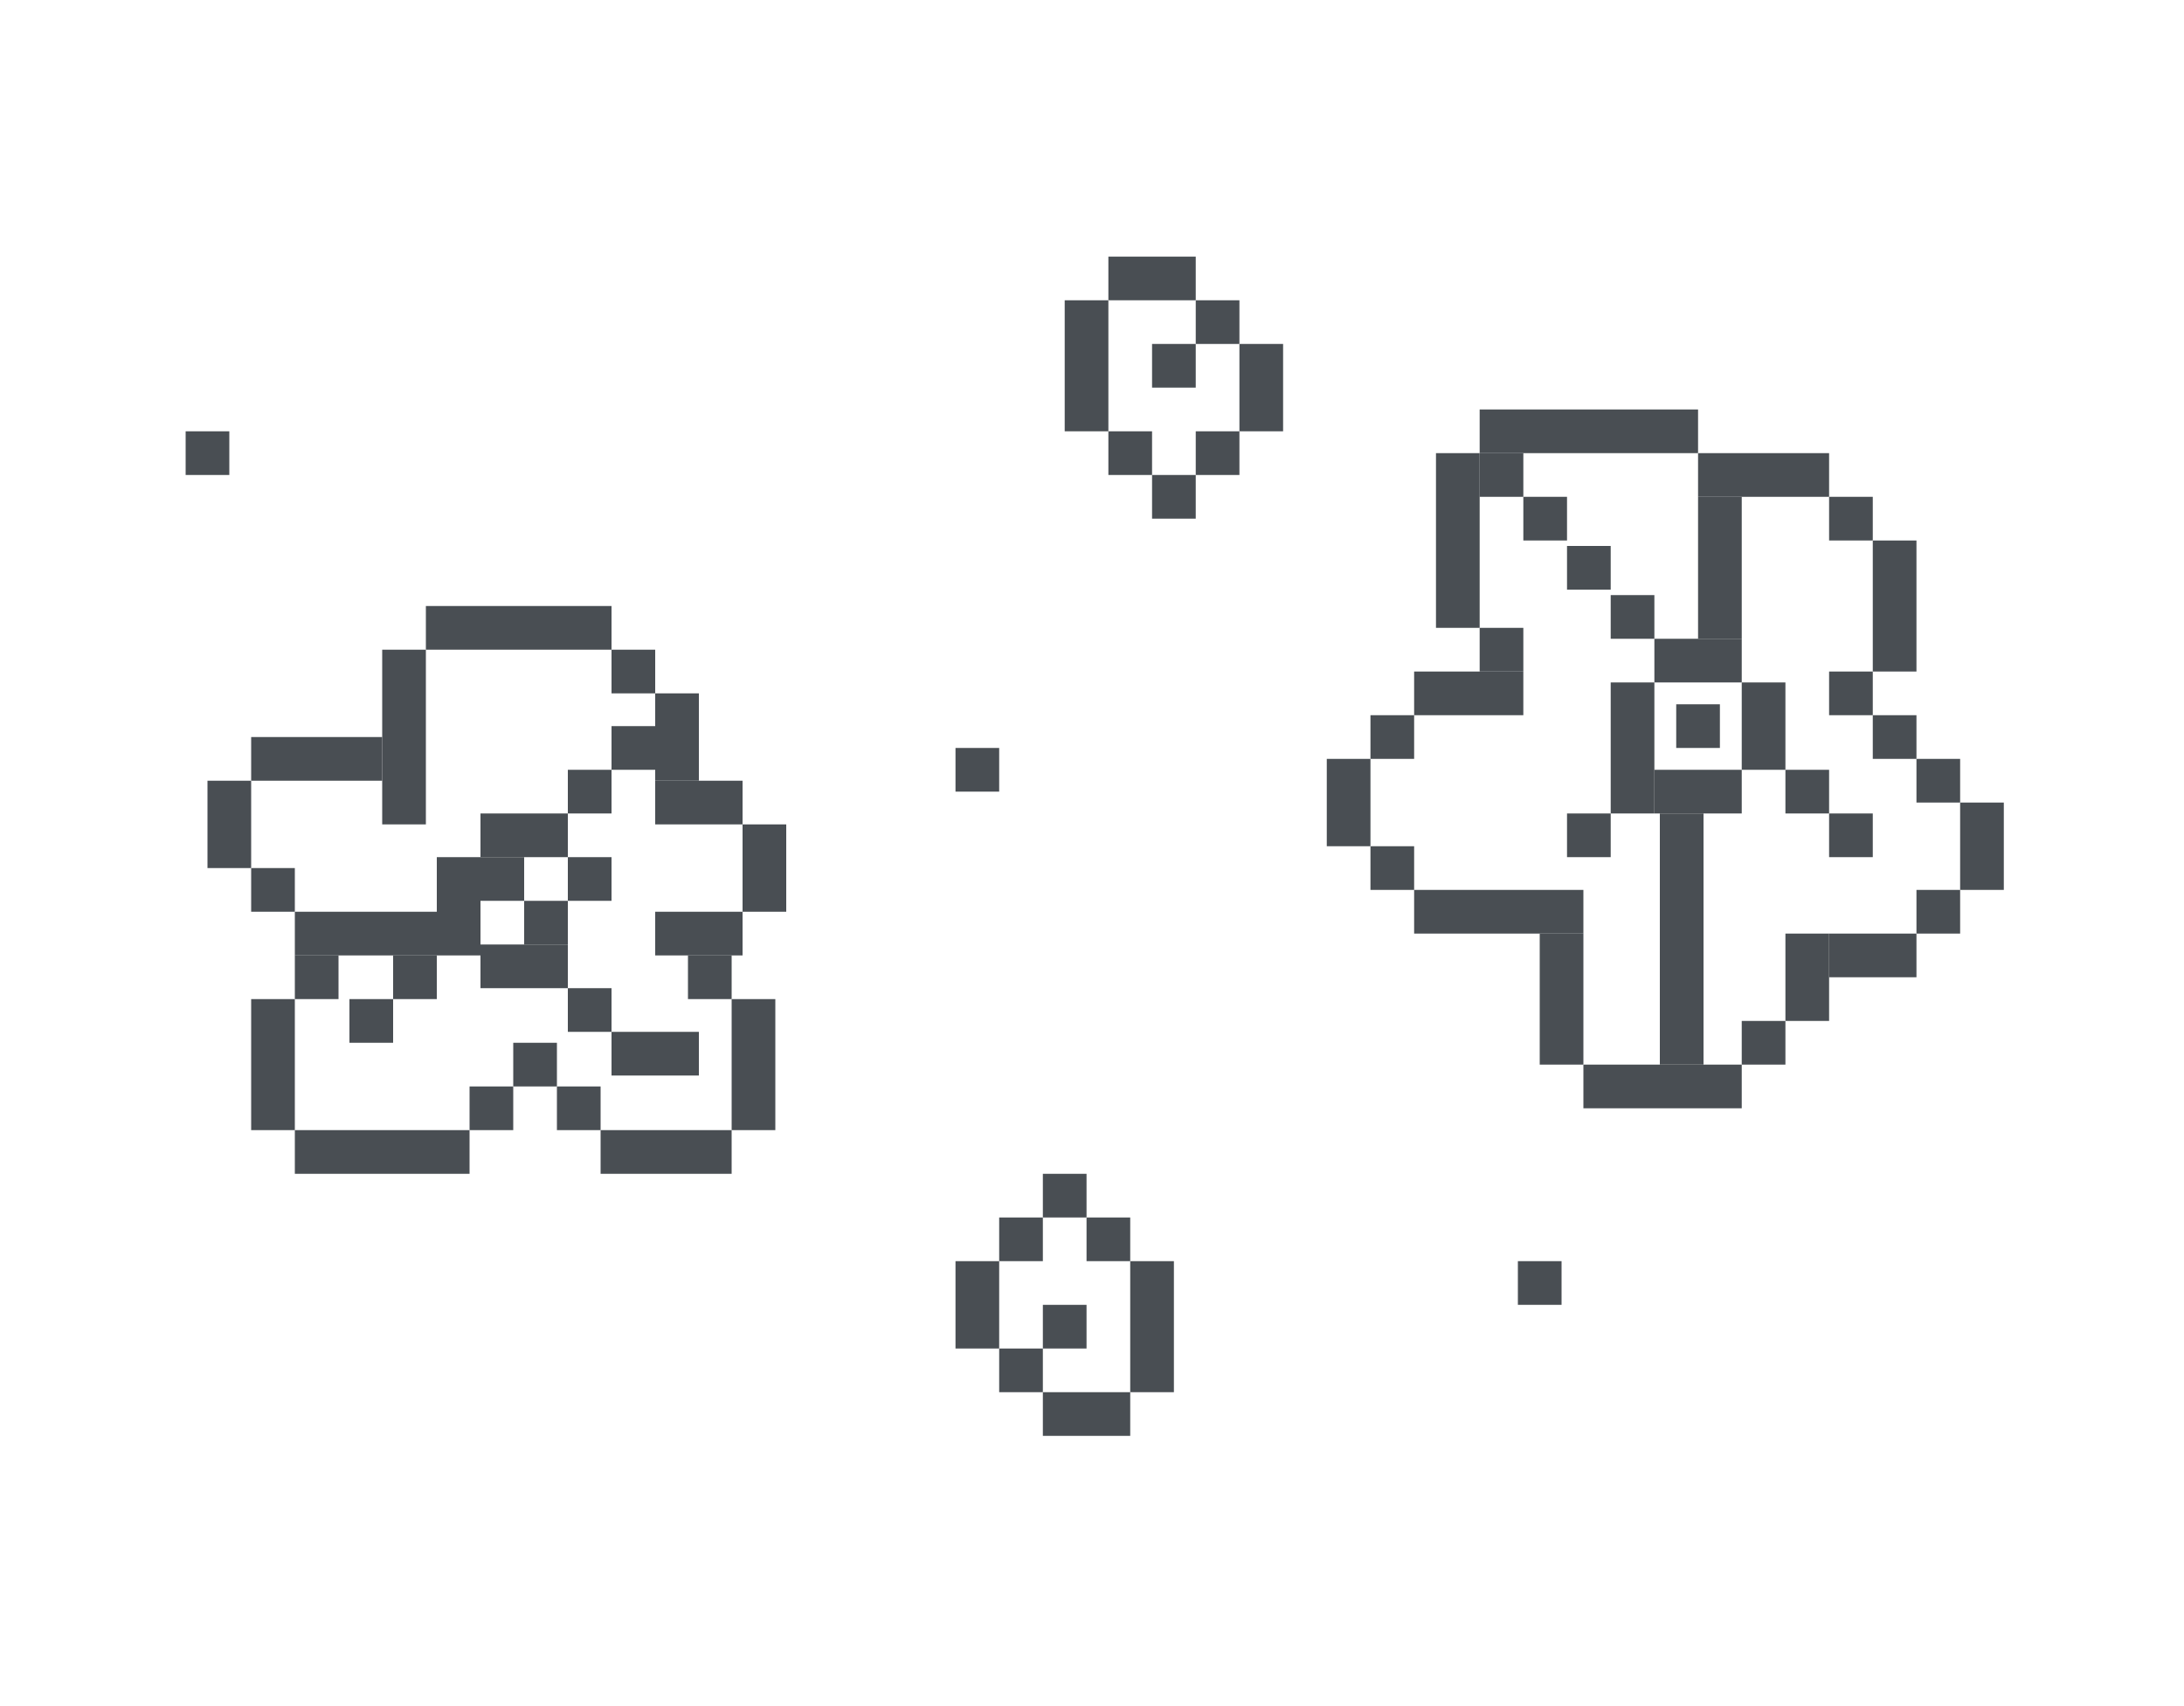 <svg width="288" height="225" viewBox="0 0 288 225" fill="none" xmlns="http://www.w3.org/2000/svg">
<rect x="146.16" y="56.88" width="5.76" height="5.76" fill="#494E53"/>
<rect x="146.16" y="33.84" width="11.52" height="5.76" fill="#494E53"/>
<rect x="157.681" y="56.88" width="5.76" height="5.76" fill="#494E53"/>
<rect x="157.681" y="39.6" width="5.76" height="5.76" fill="#494E53"/>
<rect x="151.92" y="45.359" width="5.76" height="5.76" fill="#494E53"/>
<rect x="140.4" y="39.6" width="5.76" height="17.28" fill="#494E53"/>
<rect x="163.44" y="45.359" width="5.76" height="11.52" fill="#494E53"/>
<rect x="151.92" y="62.64" width="5.76" height="5.76" fill="#494E53"/>
<rect x="149.04" y="166.32" width="5.76" height="5.76" transform="rotate(180 149.04 166.32)" fill="#494E53"/>
<rect x="149.04" y="189.36" width="11.52" height="5.76" transform="rotate(180 149.04 189.36)" fill="#494E53"/>
<rect x="137.52" y="166.32" width="5.76" height="5.76" transform="rotate(180 137.52 166.32)" fill="#494E53"/>
<rect x="137.52" y="183.601" width="5.76" height="5.76" transform="rotate(180 137.52 183.601)" fill="#494E53"/>
<rect x="143.28" y="177.841" width="5.76" height="5.76" transform="rotate(180 143.28 177.841)" fill="#494E53"/>
<rect x="154.8" y="183.601" width="5.76" height="17.28" transform="rotate(180 154.8 183.601)" fill="#494E53"/>
<rect x="131.76" y="177.841" width="5.76" height="11.52" transform="rotate(180 131.76 177.841)" fill="#494E53"/>
<rect x="143.28" y="160.561" width="5.76" height="5.76" transform="rotate(180 143.28 160.561)" fill="#494E53"/>
<rect x="195.12" y="54" width="28.8" height="5.76" fill="#494E53"/>
<rect x="223.92" y="59.76" width="17.28" height="5.76" fill="#494E53"/>
<rect x="241.2" y="65.519" width="5.76" height="5.76" fill="#494E53"/>
<rect x="241.2" y="88.56" width="5.76" height="5.76" fill="#494E53"/>
<rect x="195.12" y="82.8" width="5.76" height="5.76" fill="#494E53"/>
<rect x="246.96" y="94.32" width="5.76" height="5.76" fill="#494E53"/>
<rect x="252.72" y="100.08" width="5.76" height="5.76" fill="#494E53"/>
<rect x="229.68" y="134.64" width="5.76" height="5.76" fill="#494E53"/>
<rect x="206.64" y="107.28" width="5.76" height="5.76" fill="#494E53"/>
<rect x="208.8" y="140.4" width="20.88" height="5.76" fill="#494E53"/>
<rect x="252.72" y="117.36" width="5.76" height="5.76" fill="#494E53"/>
<rect x="180.72" y="111.6" width="5.76" height="5.76" fill="#494E53"/>
<rect x="180.72" y="94.32" width="5.76" height="5.76" fill="#494E53"/>
<rect x="186.479" y="88.56" width="14.4" height="5.76" fill="#494E53"/>
<rect x="241.2" y="123.12" width="11.52" height="5.76" fill="#494E53"/>
<rect x="218.16" y="84.24" width="11.52" height="5.76" fill="#494E53"/>
<rect x="218.16" y="101.52" width="11.52" height="5.76" fill="#494E53"/>
<rect x="186.479" y="117.36" width="22.32" height="5.76" fill="#494E53"/>
<rect x="258.479" y="105.84" width="5.76" height="11.52" fill="#494E53"/>
<rect x="174.96" y="100.08" width="5.76" height="11.52" fill="#494E53"/>
<rect x="203.04" y="123.12" width="5.76" height="17.28" fill="#494E53"/>
<rect x="212.4" y="90" width="5.76" height="17.28" fill="#494E53"/>
<rect x="229.68" y="90" width="5.76" height="11.52" fill="#494E53"/>
<rect x="235.44" y="123.12" width="5.76" height="11.52" fill="#494E53"/>
<rect x="246.96" y="71.28" width="5.76" height="17.28" fill="#494E53"/>
<rect x="223.92" y="65.519" width="5.76" height="18.72" fill="#494E53"/>
<rect x="218.88" y="107.28" width="5.76" height="33.12" fill="#494E53"/>
<rect x="189.36" y="59.76" width="5.76" height="23.04" fill="#494E53"/>
<rect x="212.4" y="78.481" width="5.76" height="5.76" fill="#494E53"/>
<rect x="206.64" y="72" width="5.76" height="5.76" fill="#494E53"/>
<rect x="200.88" y="65.519" width="5.76" height="5.76" fill="#494E53"/>
<rect x="235.44" y="101.52" width="5.76" height="5.76" fill="#494E53"/>
<rect x="241.2" y="107.28" width="5.76" height="5.76" fill="#494E53"/>
<rect x="195.12" y="59.76" width="5.76" height="5.76" fill="#494E53"/>
<rect x="221.04" y="92.88" width="5.76" height="5.76" fill="#494E53"/>
<rect x="56.16" y="79.92" width="24.48" height="5.76" fill="#494E53"/>
<rect x="86.4" y="102.96" width="11.52" height="5.76" fill="#494E53"/>
<rect x="86.4" y="120.24" width="11.52" height="5.76" fill="#494E53"/>
<rect x="38.88" y="120.24" width="24.48" height="5.76" fill="#494E53"/>
<rect x="79.2" y="149.04" width="17.28" height="5.76" fill="#494E53"/>
<rect x="80.641" y="85.68" width="5.76" height="5.76" fill="#494E53"/>
<rect x="63.36" y="107.28" width="11.52" height="5.76" fill="#494E53"/>
<rect x="63.36" y="124.56" width="11.52" height="5.76" fill="#494E53"/>
<rect x="57.601" y="113.04" width="5.76" height="11.52" fill="#494E53"/>
<rect x="74.88" y="113.04" width="5.76" height="5.76" fill="#494E53"/>
<rect x="74.88" y="130.32" width="5.76" height="5.76" fill="#494E53"/>
<rect x="63.36" y="113.04" width="5.76" height="5.76" fill="#494E53"/>
<rect x="51.841" y="126" width="5.76" height="5.76" fill="#494E53"/>
<rect x="46.08" y="131.76" width="5.76" height="5.76" fill="#494E53"/>
<rect x="74.88" y="101.52" width="5.76" height="5.76" fill="#494E53"/>
<rect x="80.641" y="95.76" width="5.76" height="5.76" fill="#494E53"/>
<rect x="80.641" y="136.08" width="5.76" height="5.76" fill="#494E53"/>
<rect x="86.4" y="136.08" width="5.76" height="5.76" fill="#494E53"/>
<rect x="69.12" y="118.8" width="5.76" height="5.76" fill="#494E53"/>
<rect x="90.721" y="126" width="5.76" height="5.76" fill="#494E53"/>
<rect x="38.88" y="126" width="5.76" height="5.76" fill="#494E53"/>
<rect x="33.12" y="114.479" width="5.76" height="5.76" fill="#494E53"/>
<rect x="33.12" y="97.2" width="17.28" height="5.76" fill="#494E53"/>
<rect x="27.36" y="102.96" width="5.76" height="11.52" fill="#494E53"/>
<rect x="50.4" y="85.68" width="5.76" height="23.04" fill="#494E53"/>
<rect x="73.44" y="143.28" width="5.76" height="5.76" fill="#494E53"/>
<rect x="67.681" y="137.52" width="5.76" height="5.76" fill="#494E53"/>
<rect x="61.92" y="143.28" width="5.76" height="5.76" fill="#494E53"/>
<rect x="33.12" y="131.76" width="5.76" height="17.28" fill="#494E53"/>
<rect x="38.88" y="149.04" width="23.04" height="5.76" fill="#494E53"/>
<rect x="97.92" y="108.72" width="5.76" height="11.52" fill="#494E53"/>
<rect x="86.4" y="91.439" width="5.76" height="11.52" fill="#494E53"/>
<rect x="96.481" y="131.76" width="5.76" height="17.28" fill="#494E53"/>
<rect x="126" y="98.64" width="5.76" height="5.76" fill="#494E53"/>
<rect x="200.16" y="166.32" width="5.76" height="5.76" fill="#494E53"/>
<rect x="24.48" y="56.88" width="5.76" height="5.76" fill="#494E53"/>
</svg>
